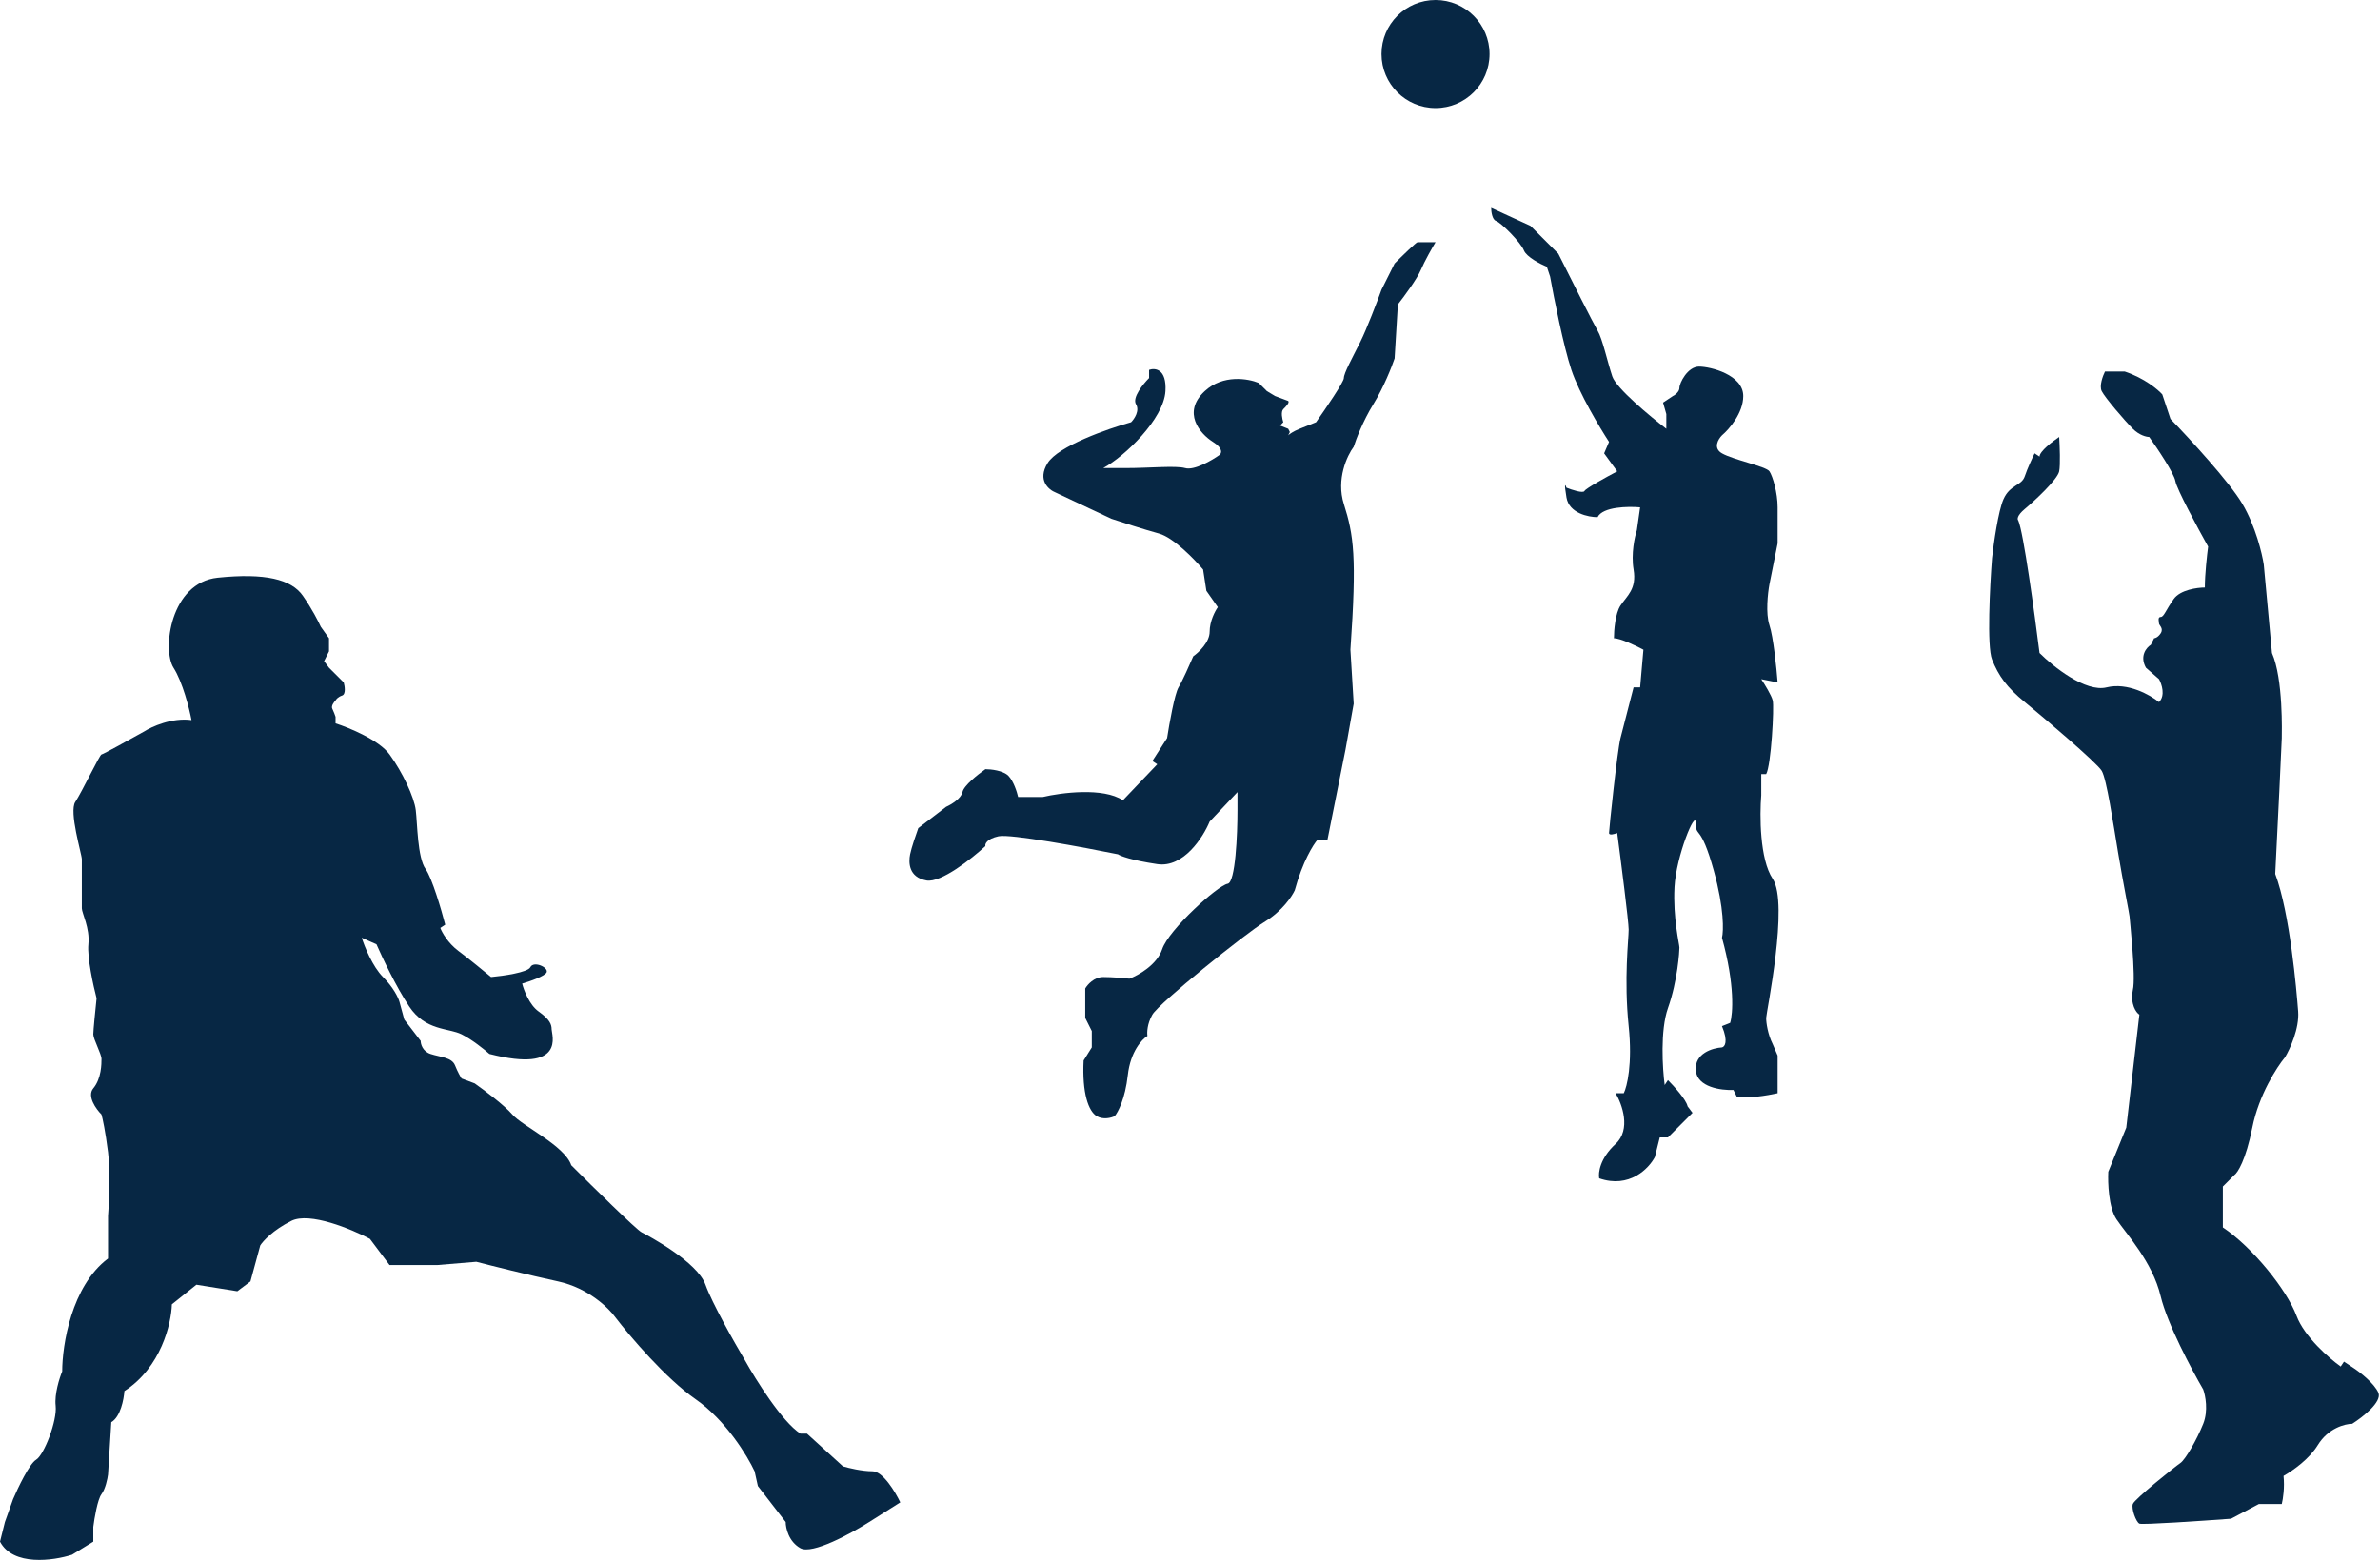 <svg width="727" height="477" viewBox="0 0 727 477" fill="none" xmlns="http://www.w3.org/2000/svg">
<path d="M467.5 69L455.5 63.5C455.5 64.667 455.8 67.1 457 67.5C458.5 68 464.5 74 465.5 76.5C466.3 78.5 470.5 80.667 472.5 81.5L473.5 84.5C474.667 91 477.6 105.8 480 113C482.4 120.2 488.667 130.667 491.5 135L490 138.5L494 144C490.833 145.667 484.4 149.2 484 150C483.6 150.8 480.167 149.667 478.5 149C478.167 148 477.7 147.2 478.5 152C479.3 156.8 485.167 158 488 158C489.6 154.8 497.333 154.667 501 155L500 162C499.333 164 498.2 169.2 499 174C500 180 497 182 495 185C493.4 187.4 493 192.667 493 195C495 195 499.833 197.333 502 198.5L501 210H499C498 213.833 495.8 222.3 495 225.5C494 229.5 491.5 253.5 491.5 254.5C491.5 255.3 493.167 254.833 494 254.5C495.167 263.333 497.5 281.6 497.5 284C497.5 287 496 299 497.5 313.5C498.7 325.1 497 332 496 334H493.5C495.5 337.333 498.3 345.1 493.5 349.5C488.7 353.9 488.167 358.333 488.5 360C497.7 363.2 503.667 357 505.5 353.5L507 347.5H509.5L517 340L515.5 338C515.1 336 511.333 331.833 509.5 330L508.5 331.5C507.833 326.5 507.1 314.8 509.5 308C512.5 299.5 513 290.5 513 289.5C513 288.5 511 280.5 511.5 271C512 261.5 518 247 518 251.5C518 256 519.5 251.5 523.5 266C526.7 277.6 526.5 284.5 526 286.5C530 300.9 529.333 309.833 528.5 312.5L526 313.5C528 318.3 526.833 319.833 526 320C523.167 320.167 517.6 321.8 518 327C518.4 332.2 525.833 333.167 529.5 333L530.5 335C533.3 335.8 540 334.667 543 334V322.5L541.5 319C540 316 539.5 312.5 539.5 311C539.5 309.5 546.5 276 541.5 268.5C537.5 262.5 537.5 249 538 243V236.5H539.5C541 234 542 216 541.5 214C541.1 212.4 539 209 538 207.5L543 208.5C542.667 204.167 541.7 194.6 540.5 191C539.3 187.4 540 181.167 540.5 178.5L543 166V155C543 150.5 541.5 145.5 540.5 144C539.5 142.5 529.5 140.5 526 138.5C523.2 136.9 524.833 134.167 526 133C528.167 131.167 532.5 126.2 532.5 121C532.5 114.5 522.5 112 519 112C515.5 112 513 117 513 118.5C513 119.7 511.667 120.667 511 121L508 123L509 126.5V128.5V131C504 127.167 493.7 118.6 492.5 115C491 110.5 489.5 103.5 488 101C486.8 99 479.5 84.5 476 77.5L467.5 69Z" fill="#072744"/>
<path d="M370.5 135C373.7 137 373.167 138.5 372.5 139C370.167 140.667 364.8 143.8 362 143C359.2 142.2 351 143 344 143H337C343.5 139.5 355.5 128 356 119.5C356.4 112.7 352.833 112.333 351 113V115.5C349.167 117.333 345.8 121.5 347 123.5C348.2 125.5 346.5 128 345.5 129C338.333 131 323.2 136.3 320 141.5C316.8 146.7 320.333 149.667 322.5 150.5L339.5 158.5C342.5 159.5 349.6 161.8 354 163C358.4 164.2 364.833 170.833 367.5 174L368.5 180.5L372 185.5C371.167 186.667 369.5 189.8 369.5 193C369.5 196.2 366.167 199.333 364.5 200.5C363.5 202.833 361.2 208 360 210C358.8 212 357.167 221.167 356.5 225.5L352 232.5L353.5 233.5L343 244.5C337 240.5 324.167 242.167 318.5 243.5H311C310.667 242 309.6 238.6 308 237C306.4 235.4 302.667 235 301 235C298.833 236.5 294.4 240 294 242C293.6 244 290.5 245.833 289 246.5L280.5 253C279.833 254.833 278.4 259 278 261C277.5 263.5 277.5 268 283 269C287.4 269.8 296.833 262.333 301 258.5C300.833 257.833 301.4 256.3 305 255.5C308.6 254.7 330.833 258.833 341.5 261C342.167 261.5 345.5 262.8 353.5 264C361.5 265.2 367.5 255.833 369.5 251L378 242V247.5C378 254.833 377.4 269.6 375 270C372 270.5 357 284 355 290C353.4 294.8 347.667 298 345 299C343.5 298.833 339.8 298.5 337 298.5C334.2 298.5 332.167 300.833 331.5 302V311L333.5 315V320L331 324C330.5 334 332.5 339.5 335 341C337 342.2 339.5 341.5 340.5 341C341.5 339.833 343.7 335.7 344.5 328.5C345.3 321.3 348.833 317.5 350.5 316.5C350.333 315.5 350.4 312.8 352 310C354 306.5 380 285.5 386.5 281.5C391.7 278.3 394.666 273.833 395.5 272C397.9 263.2 401.166 258 402.5 256.5H405.5L411 229L413.5 215L412.5 198.5C414.5 170 413.5 163.5 410.5 154C408.1 146.4 411.5 139.167 413.5 136.5C414.167 134.333 416.3 128.7 419.5 123.5C422.7 118.3 425.167 112 426 109.5L427 93C428.833 90.667 432.8 85.3 434 82.5C435.2 79.7 437.5 75.667 438.5 74H433C432.6 74 428.167 78.333 426 80.5L422 88.5C420.667 92.167 417.5 100.5 415.5 104.5C413 109.5 410.5 114 410.5 115.5C410.5 116.7 404.833 125 402 129L397 131C395 131.8 393.833 132.667 393.5 133L394 132L393.5 131L391 130L392 129C391.666 128 391.2 125.8 392 125L392 125C392.8 124.2 394 123 393.5 122.5L389.5 121L387 119.5L384.5 117C381.333 115.667 373.6 114.3 368 119.5C361 126 366.5 132.5 370.5 135Z" fill="#072744"/>
<circle cx="438.5" cy="16.5" r="16.5" fill="#072744"/>
<path d="M664 183C666 180.2 671.167 179.5 673.5 179.5C673.5 175.5 674.167 169.5 674.5 167C671.333 161.333 664.9 149.4 664.5 147C664.1 144.6 659 137 656.5 133.5C655.667 133.5 653.5 133 651.5 131C649 128.5 643 121.5 642 119.5C641.2 117.9 642.333 114.833 643 113.5H649C655 115.5 659.167 119 660.5 120.5L663 128C668.667 133.833 681 147.2 685 154C689 160.8 691 169.167 691.5 172.5L694 199.5C697.5 207.5 697 224 697 225.5C697 226.7 695.667 253.667 695 267C699.5 279 701.5 302.5 702 309C702.4 314.2 699.5 320.5 698 323C695.5 326 690 334.5 688 344.5C686 354.5 683.5 358.333 682.5 359L679 362.5V375C688 381 698.5 394 701.5 402C703.9 408.4 711.5 415 715 417.5L716 416L719 418C721 419.333 725.3 422.7 726.5 425.5C727.7 428.3 721.667 433 718.5 435C716.333 435 711.2 436.3 708 441.5C705.428 445.68 700.744 449.063 697.534 450.922C697.906 454.466 697.392 457.934 697 459.5H690L681.5 464C672.5 464.667 654.3 465.9 653.5 465.5C652.5 465 651 461 651.5 459.5C652 458 664.5 448 666 447C667.5 446 671 440 673 435C674.6 431 673.667 426.333 673 424.5C669.5 418.5 662 404.4 660 396C657.5 385.5 649.5 377 646.5 372.5C644.1 368.9 643.833 361.333 644 358L649.5 344.5L653.5 310C652.5 309.333 650.7 306.9 651.5 302.5C652.5 298.5 650.5 280.5 650.5 280C650.5 279.5 648.5 269.5 647 260.5C645.5 251.5 643.5 238 642 235.5C640.5 233 624 219 618.5 214.5C613 210 610.5 206.5 608.5 201.5C606.9 197.5 607.833 179.167 608.5 170.5C609 166 610.4 156.1 612 152.5C614 148 617.5 148.5 618.5 145.5C619.3 143.1 620.833 139.833 621.5 138.5L623 139.5C623 137.9 627 134.833 629 133.5C629.166 136.167 629.4 142 629 144C628.5 146.5 621.5 153 618.5 155.5C616.1 157.5 616.166 158.667 616.5 159C618.1 162.6 621.5 187.5 623 199.5C627.166 203.667 637.1 211.6 643.5 210C649.9 208.4 656.833 212.333 659.5 214.5C661.5 212.5 660.333 209 659.5 207.5L655.5 204C653.5 200.4 655.667 197.833 657 197L658 195C658.333 195 659.2 194.7 660 193.5C661 192 659.5 191 659.5 190.5C659.5 190 659 188.5 660 188.5C661 188.5 661.5 186.5 664 183Z" fill="#072744"/>
<path d="M53 204C55.8 208.4 57.833 216.5 58.5 220C52.499 219.2 46.333 222 44 223.5C39.833 225.833 31.4 230.5 31 230.5C30.5 230.5 25 242 23 245C21 248 25 261 25 262.5V277.5C25 279 27.5 283.5 27 288.5C26.6 292.5 28.5 301.167 29.5 305C29.167 308.167 28.5 314.8 28.5 316C28.5 317.5 31 322 31 323.5C31 325 31 329.5 28.5 332.5C26.5 334.9 29.333 338.833 31 340.5C31.333 341.667 32.2 345.6 33 352C33.8 358.4 33.333 367.667 33 371.5V384.5C21.8 392.9 19 411 19 419C18.167 421 16.6 425.9 17 429.5C17.5 434 13.5 444.5 11 446C9 447.2 5.5 454.5 4 458L1.5 465L0 471C4 478.6 16.333 476.833 22 475L28.5 471V466.5C28.833 463.833 29.8 458.1 31 456.5C32.2 454.9 32.833 451.833 33 450.5L34 434.5C36.8 432.9 37.833 427.5 38 425C49.2 417.8 52.333 404.333 52.5 398.5L60 392.5L72.5 394.5L76.5 391.5L79.5 380.5C80.333 379.167 83.4 375.8 89 373C94.6 370.2 107.333 375.5 113 378.5L119 386.5H133.5L145.5 385.5C150 386.667 161.3 389.5 170.5 391.5C179.7 393.5 186 399.667 188 402.5C192.333 408.167 203.3 421.1 212.5 427.5C221.7 433.9 228.333 444.833 230.5 449.5L231.5 454L240 465C240 466.833 240.9 471 244.5 473C248.1 475 260 468.5 265.5 465L275 459C273.5 455.833 269.7 449.5 266.5 449.5C263.3 449.5 259.167 448.5 257.5 448L246.5 438H244.5C238.9 434.4 230.833 421.5 227.5 415.5C224.333 410.167 217.5 398.1 215.5 392.5C213 385.5 198 377.5 196 376.5C194.4 375.7 181 362.5 174.5 356C172.5 350 159.5 344 156.5 340.5C154.1 337.7 147.833 333 145 331L141 329.5C140.667 329 139.8 327.5 139 325.5C138 323 134.5 323 131.5 322C129.1 321.2 128.5 319 128.5 318L123.5 311.5L122 306C121.667 304.833 120.2 301.7 117 298.5C113.8 295.3 111.333 289.167 110.5 286.5L115 288.5C116.667 292.333 121 301.5 125 307.5C130 315 137 314 141 316C144.2 317.6 148 320.667 149.5 322C173 328 168.5 316 168.5 314.5C168.5 313 168 311.5 164.5 309C161.7 307 160 302.5 159.5 300.5C161.833 299.833 166.6 298.2 167 297C167.5 295.5 163 293.5 162 295.5C161.2 297.1 153.667 298.167 150 298.5C148 296.833 143.2 292.9 140 290.5C136.8 288.1 135 284.833 134.5 283.5L136 282.5C134.833 278 132 268.3 130 265.5C127.5 262 127.5 251.5 127 247.5C126.5 243.5 123 236 119 230.5C115.8 226.1 106.667 222.333 102.5 221V219C102.333 218.5 101.9 217.3 101.5 216.5C101.1 215.7 102 214.5 102.5 214C102.667 213.667 103.3 212.9 104.5 212.5C105.7 212.1 105.333 209.667 105 208.5L100.5 204L99 202L100.5 199V195L98 191.5C97.333 190 95.3 186 92.5 182C89 177 81 175 66.5 176.5C52 178 49.5 198.5 53 204Z" fill="#072744"/>
</svg>
